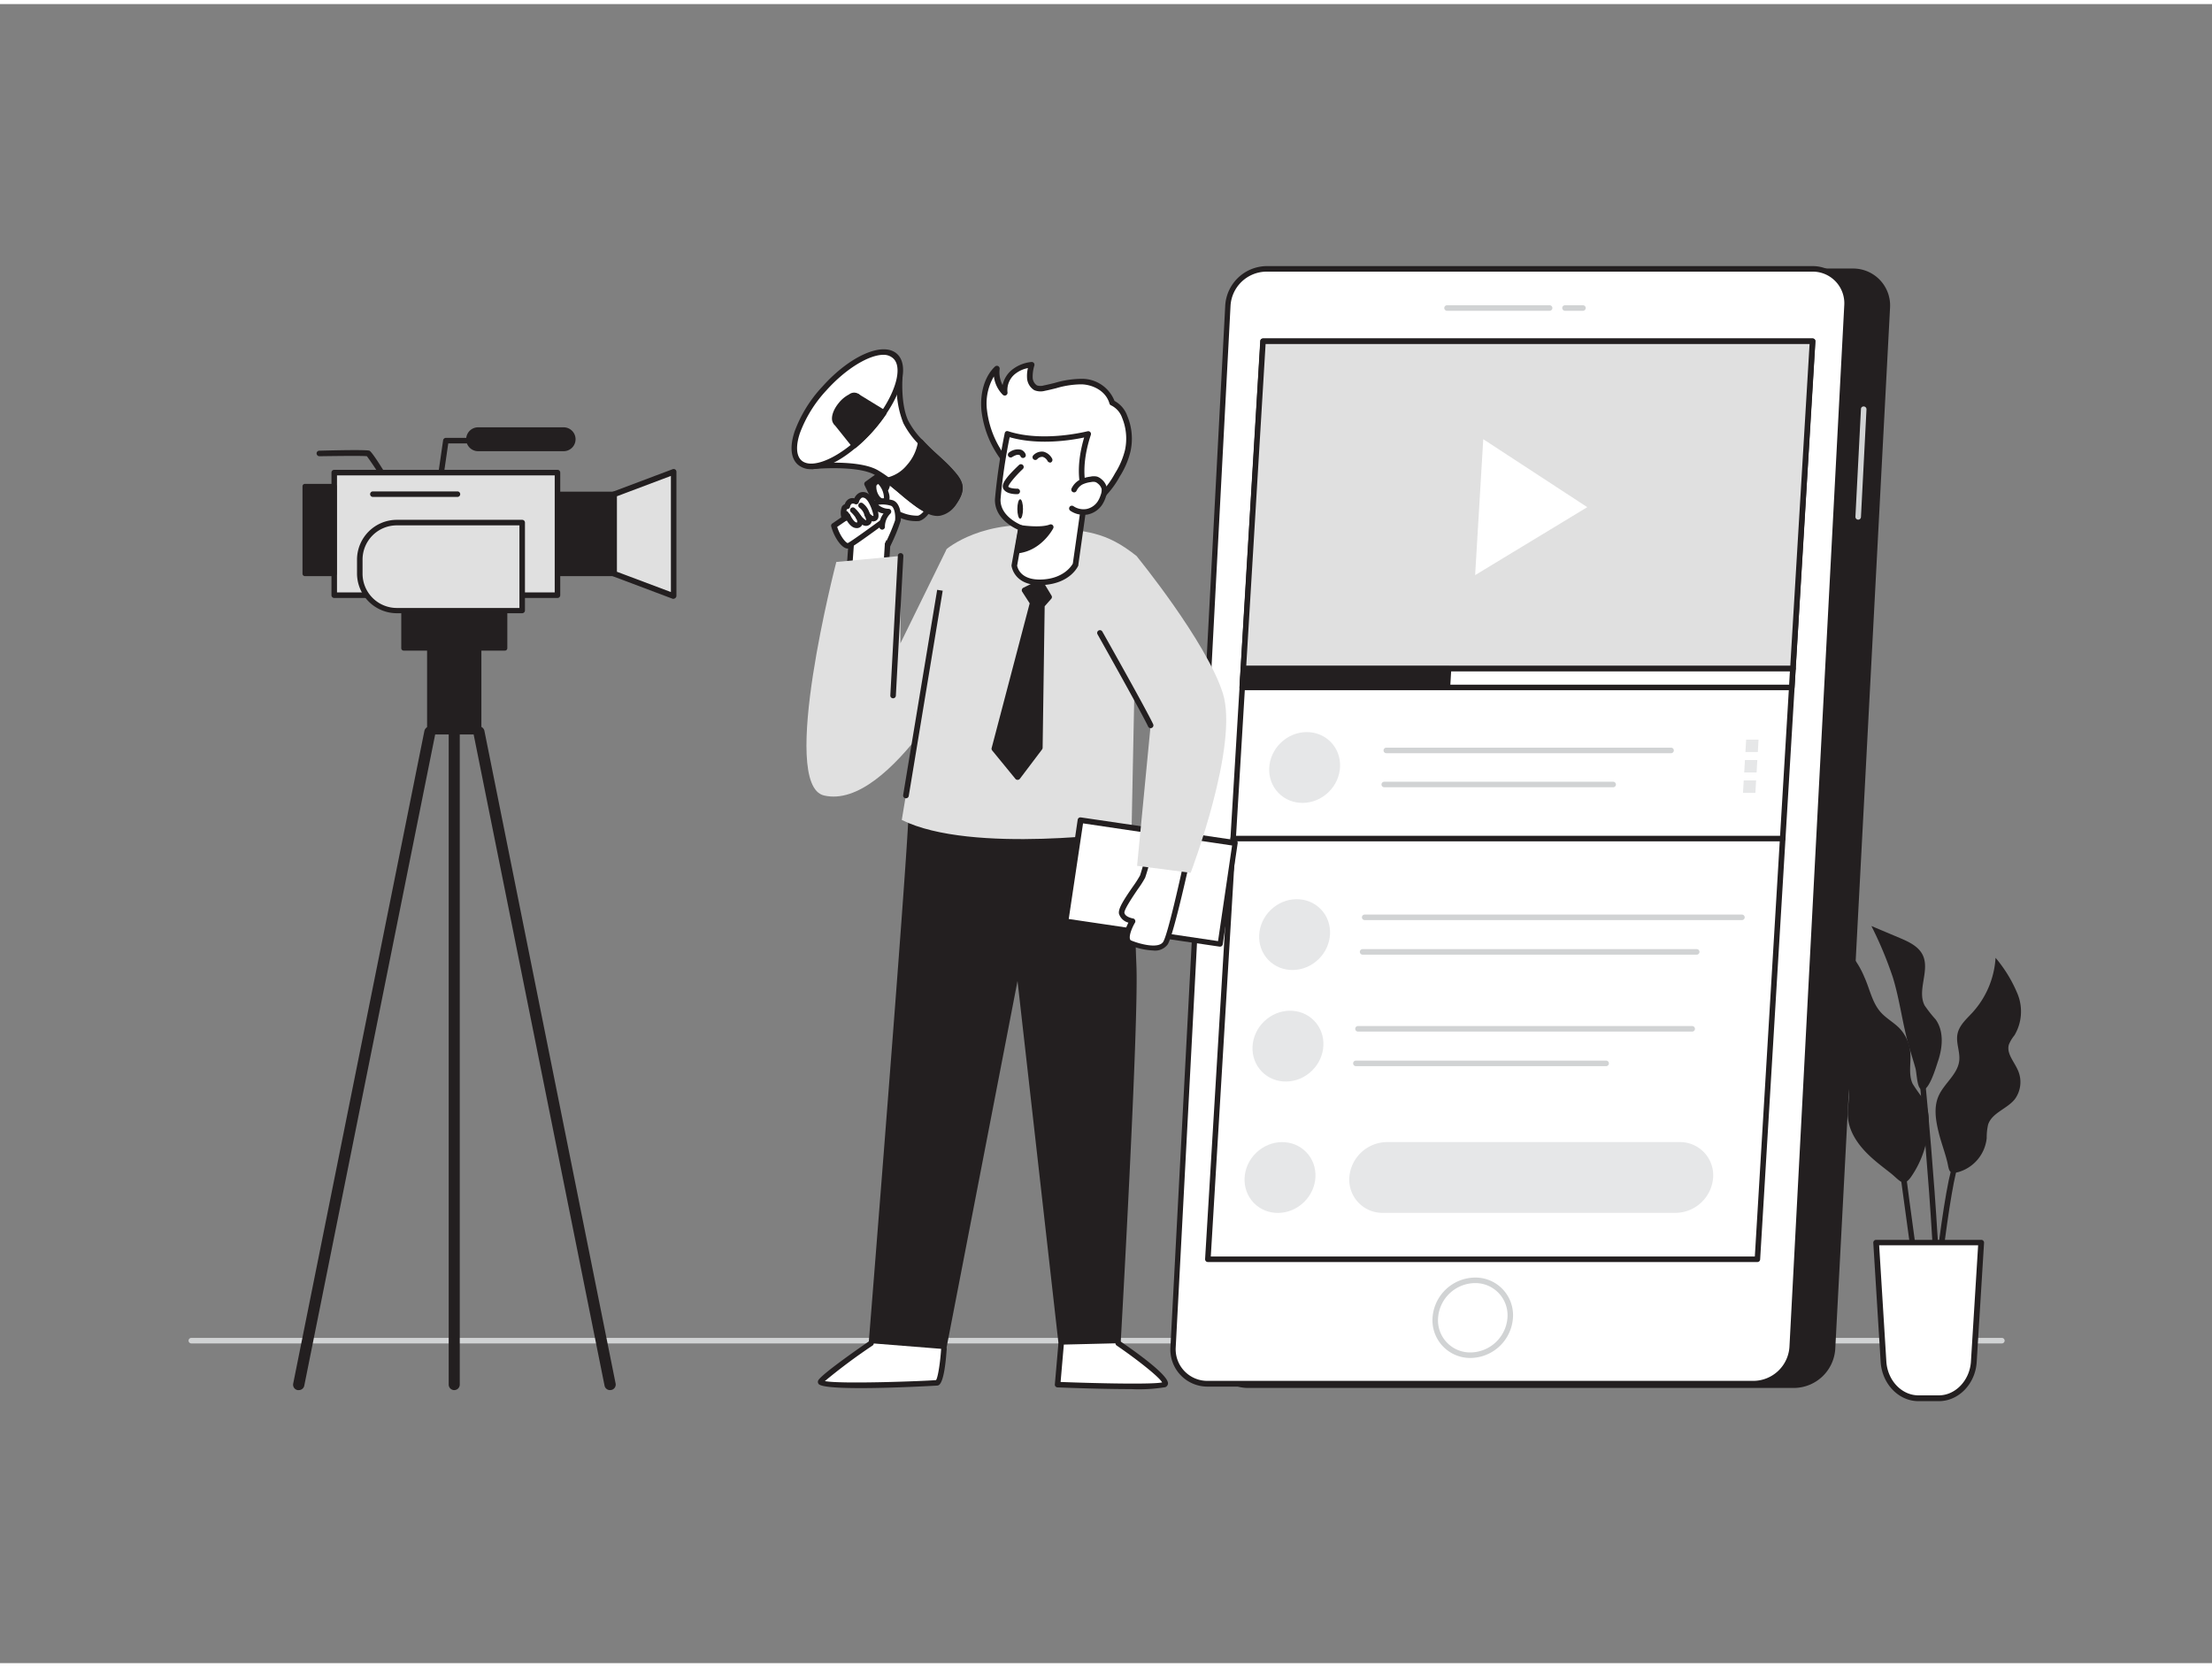 <svg xmlns="http://www.w3.org/2000/svg" viewBox="0 0 400 300" width="406" height="306" class="illustration styles_illustrationTablet__1DWOa"><rect x="0" y="0" width="400" height="300" fill="#808080" stroke="none"/><g id="_527_online_campaign_flatline" data-name="#527_online_campaign_flatline"><path d="M362,242.19H34.6a.5.5,0,0,1-.5-.5.5.5,0,0,1,.5-.5H362a.5.5,0,0,1,.5.5A.5.5,0,0,1,362,242.19Z" fill="#d1d3d4"></path><path d="M79.74,85.51h-.07a.5.5,0,0,1-.42-.56l.88-6.09a.51.51,0,0,1,.5-.42H97.55a.5.5,0,0,1,.5.5.5.5,0,0,1-.5.5H81.06l-.82,5.65A.51.51,0,0,1,79.74,85.51Z" fill="#231f20"></path><path d="M70,86.94a.51.51,0,0,1-.43-.24,58.83,58.83,0,0,0-3.22-4.94c-.73-.1-4.89-.05-8.59,0a.52.52,0,0,1-.51-.49.49.49,0,0,1,.49-.51c5.64-.15,8.69-.14,9.06,0,.14.07.57.28,3.62,5.32a.48.48,0,0,1-.17.68A.49.49,0,0,1,70,86.94Z" fill="#231f20"></path><rect x="77.67" y="107.31" width="8.94" height="24.33" fill="#231f20"></rect><path d="M86.61,132.07H77.67a.44.44,0,0,1-.44-.44V107.31a.44.44,0,0,1,.44-.44h8.94a.44.44,0,0,1,.44.44v24.32A.44.44,0,0,1,86.61,132.07Zm-8.5-.88h8.06V107.75H78.11Z" fill="#231f20"></path><path d="M54,250.63l-.19,0a1,1,0,0,1-.79-1.18l23.72-118a1,1,0,1,1,2,.39l-23.72,118A1,1,0,0,1,54,250.63Z" fill="#231f20"></path><path d="M110.32,250.63a1,1,0,0,1-1-.81l-23.72-118a1,1,0,1,1,2-.39l23.72,118a1,1,0,0,1-.79,1.18Z" fill="#231f20"></path><path d="M82.14,250.63a1,1,0,0,1-1-1v-118a1,1,0,0,1,2,0v118A1,1,0,0,1,82.14,250.63Z" fill="#231f20"></path><rect x="72.98" y="105.4" width="18.31" height="11.07" fill="#231f20"></rect><path d="M91.3,116.91H73a.44.44,0,0,1-.44-.44V105.4A.44.44,0,0,1,73,105H91.3a.44.44,0,0,1,.44.44v11.07A.44.44,0,0,1,91.3,116.91ZM73.42,116H90.85V105.84H73.42Z" fill="#231f20"></path><rect x="60.44" y="84.72" width="40.38" height="22.17" fill="#e0e0e0"></rect><path d="M100.81,107.39H60.44a.5.5,0,0,1-.5-.5V84.72a.5.5,0,0,1,.5-.5h40.37a.5.5,0,0,1,.5.5v22.17A.5.5,0,0,1,100.81,107.39Zm-39.87-1h39.37V85.22H60.94Z" fill="#231f20"></path><rect x="100.81" y="88.62" width="10.25" height="14.38" transform="translate(211.88 191.61) rotate(180)" fill="#231f20"></rect><path d="M111.06,103.44H100.81a.44.44,0,0,1-.44-.44V88.62a.45.45,0,0,1,.44-.45h10.25a.45.45,0,0,1,.45.45V103A.45.45,0,0,1,111.06,103.44Zm-9.8-.88h9.36V89.06h-9.36Z" fill="#231f20"></path><polygon points="121.82 107.04 111.06 103 111.06 88.61 121.82 84.57 121.82 107.04" fill="#e0e0e0"></polygon><path d="M121.82,107.54a.51.51,0,0,1-.17,0l-10.76-4.05a.49.49,0,0,1-.33-.46V88.62a.5.5,0,0,1,.33-.47l10.76-4.05a.5.5,0,0,1,.67.47V107a.49.49,0,0,1-.21.41A.52.52,0,0,1,121.82,107.54Zm-10.26-4.89,9.76,3.67v-21L111.56,89Z" fill="#231f20"></path><rect x="55.14" y="87.2" width="5.3" height="15.8" fill="#231f20"></rect><path d="M60.44,103.44h-5.3a.44.44,0,0,1-.44-.44V87.2a.44.44,0,0,1,.44-.44h5.3a.44.44,0,0,1,.44.44V103A.44.44,0,0,1,60.44,103.44Zm-4.86-.88H60V87.64H55.58Z" fill="#231f20"></path><rect x="84.74" y="76.97" width="18.9" height="3.44" rx="1.72" fill="#231f20"></rect><path d="M101.92,80.85H86.46a2.16,2.16,0,1,1,0-4.32h15.46a2.16,2.16,0,1,1,0,4.32ZM86.46,77.41a1.28,1.28,0,1,0,0,2.56h15.46a1.28,1.28,0,1,0,0-2.56Z" fill="#231f20"></path><path d="M71.76,93.76H94.43a0,0,0,0,1,0,0v15.89a0,0,0,0,1,0,0H71.76a6.7,6.7,0,0,1-6.7-6.7v-2.5a6.7,6.7,0,0,1,6.7-6.7Z" fill="#e0e0e0"></path><path d="M94.43,110.15H71.76a7.21,7.21,0,0,1-7.2-7.2v-2.5a7.21,7.21,0,0,1,7.2-7.19H94.43a.5.5,0,0,1,.5.5v15.89A.51.51,0,0,1,94.43,110.15ZM71.76,94.26a6.2,6.2,0,0,0-6.2,6.19V103a6.21,6.21,0,0,0,6.2,6.2H93.93V94.26Z" fill="#231f20"></path><path d="M82.72,89.12H67.43a.5.5,0,0,1-.5-.5.5.5,0,0,1,.5-.5H82.72a.5.5,0,0,1,.5.5A.5.5,0,0,1,82.72,89.12Z" fill="#231f20"></path><path d="M324.45,249.8H225.73a6.23,6.23,0,0,1-6.29-6.64l9.91-188.31a7.08,7.08,0,0,1,7-6.64h98.72a6.23,6.23,0,0,1,6.28,6.64l-9.91,188.31A7.07,7.07,0,0,1,324.45,249.8Z" fill="#231f20"></path><path d="M324.45,250.24H225.73a6.68,6.68,0,0,1-6.73-7.1l9.91-188.32a7.54,7.54,0,0,1,7.43-7h98.72a6.68,6.68,0,0,1,6.72,7.1l-9.91,188.32A7.53,7.53,0,0,1,324.45,250.24ZM236.34,48.65a6.64,6.64,0,0,0-6.55,6.22l-9.91,188.32a5.86,5.86,0,0,0,1.58,4.36,5.79,5.79,0,0,0,4.27,1.81h98.72a6.64,6.64,0,0,0,6.54-6.22L340.9,54.82a5.8,5.8,0,0,0-5.84-6.17Z" fill="#231f20"></path><path d="M317.15,249.46H218.43a6.22,6.22,0,0,1-6.28-6.63l9.91-188.32a7.06,7.06,0,0,1,7-6.63h98.72A6.23,6.23,0,0,1,334,54.51l-9.91,188.32A7.06,7.06,0,0,1,317.15,249.46Z" fill="#fff"></path><path d="M317.15,250H218.43a6.71,6.71,0,0,1-6.78-7.15l9.91-188.32A7.58,7.58,0,0,1,229,47.38h98.72a6.73,6.73,0,0,1,6.78,7.16l-9.91,188.32A7.57,7.57,0,0,1,317.15,250ZM229,48.38a6.56,6.56,0,0,0-6.48,6.16l-9.91,188.32a5.72,5.72,0,0,0,5.78,6.1h98.72a6.57,6.57,0,0,0,6.48-6.15l9.91-188.32a5.72,5.72,0,0,0-5.78-6.11Z" fill="#231f20"></path><path d="M280.22,55.46H261.67a.51.51,0,0,1-.5-.5.5.5,0,0,1,.5-.5h18.55a.5.5,0,0,1,.5.5A.5.5,0,0,1,280.22,55.46Z" fill="#d1d3d4"></path><path d="M286.22,55.46H283a.51.51,0,0,1-.5-.5.5.5,0,0,1,.5-.5h3.25a.5.5,0,0,1,.5.5A.51.51,0,0,1,286.22,55.46Z" fill="#d1d3d4"></path><path d="M336,93.23h0a.51.51,0,0,1-.48-.53l1-19.47a.47.47,0,0,1,.52-.47.51.51,0,0,1,.48.53l-1,19.46A.5.5,0,0,1,336,93.23Z" fill="#d1d3d4"></path><polygon points="317.8 226.97 218.42 226.97 228.39 60.97 327.76 60.97 317.8 226.97" fill="#fff"></polygon><path d="M317.8,227.47H218.42a.49.49,0,0,1-.36-.15.53.53,0,0,1-.14-.38l10-166a.49.49,0,0,1,.5-.47h99.38a.51.51,0,0,1,.36.15.53.53,0,0,1,.13.38l-10,166A.49.49,0,0,1,317.8,227.47Zm-98.85-1h98.38l9.9-165H228.86Z" fill="#231f20"></path><polygon points="324.21 120.17 224.83 120.17 228.39 60.97 327.76 60.97 324.21 120.17" fill="#e0e0e0"></polygon><path d="M324.21,120.67H224.83a.5.5,0,0,1-.36-.16.57.57,0,0,1-.14-.37l3.56-59.2a.49.49,0,0,1,.5-.47h99.38a.51.51,0,0,1,.36.15.53.53,0,0,1,.13.38l-3.55,59.2A.5.5,0,0,1,324.21,120.67Zm-98.85-1h98.38l3.49-58.2H228.86Z" fill="#231f20"></path><polygon points="266.75 103.26 268.22 78.68 287.03 90.97 266.75 103.26" fill="#fff"></polygon><ellipse cx="235.92" cy="138.04" rx="6.6" ry="6.21" transform="translate(-29.52 203.28) rotate(-44.14)" fill="#e6e7e8"></ellipse><ellipse cx="231.47" cy="212.18" rx="6.6" ry="6.21" transform="translate(-82.41 221.12) rotate(-44.14)" fill="#e6e7e8"></ellipse><path d="M302.18,135.46H250.69a.5.5,0,0,1,0-1h51.49a.5.5,0,0,1,0,1Z" fill="#d1d3d4"></path><path d="M291.71,141.62H250.32a.5.5,0,0,1-.5-.5.5.5,0,0,1,.5-.5h41.39a.5.5,0,0,1,.5.5A.5.5,0,0,1,291.71,141.62Z" fill="#d1d3d4"></path><polygon points="317.87 135.25 315.63 135.25 315.76 133.01 318 133.01 317.87 135.25" fill="#e6e7e8"></polygon><polygon points="317.65 138.94 315.41 138.94 315.54 136.7 317.78 136.7 317.65 138.94" fill="#e6e7e8"></polygon><polygon points="317.43 142.62 315.19 142.62 315.32 140.38 317.56 140.38 317.43 142.62" fill="#e6e7e8"></polygon><polygon points="324.01 123.57 224.63 123.57 224.83 120.17 324.21 120.17 324.01 123.57" fill="#fff"></polygon><path d="M324,124.07H224.63a.48.48,0,0,1-.36-.16.47.47,0,0,1-.14-.37l.2-3.4a.5.5,0,0,1,.5-.47h99.38a.51.51,0,0,1,.37.15.52.52,0,0,1,.13.38l-.2,3.4A.51.51,0,0,1,324,124.07Zm-98.85-1h98.38l.14-2.4H225.3Z" fill="#231f20"></path><polygon points="261.79 123.57 224.63 123.57 224.83 120.17 261.99 120.17 261.79 123.57" fill="#231f20"></polygon><path d="M261.79,124H224.63a.43.43,0,0,1-.32-.14.45.45,0,0,1-.12-.33l.2-3.4a.45.45,0,0,1,.44-.41H262a.43.43,0,0,1,.32.14.41.41,0,0,1,.12.32l-.2,3.4A.45.45,0,0,1,261.79,124Zm-36.69-.88h36.27l.15-2.52H225.25Z" fill="#231f20"></path><path d="M322.37,151.4H223a.5.5,0,0,1-.5-.5.5.5,0,0,1,.5-.5h99.38a.5.5,0,0,1,.5.5A.51.51,0,0,1,322.37,151.4Z" fill="#231f20"></path><ellipse cx="234.11" cy="168.26" rx="6.6" ry="6.21" transform="translate(-51.08 210.55) rotate(-44.14)" fill="#e6e7e8"></ellipse><path d="M315,165.64H246.78a.5.5,0,0,1-.5-.5.5.5,0,0,1,.5-.5H315a.51.51,0,0,1,.5.5A.5.5,0,0,1,315,165.64Z" fill="#d1d3d4"></path><path d="M306.82,171.89H246.4a.51.51,0,0,1-.5-.5.5.5,0,0,1,.5-.5h60.42a.5.5,0,0,1,.5.5A.5.5,0,0,1,306.82,171.89Z" fill="#d1d3d4"></path><ellipse cx="232.9" cy="188.43" rx="6.6" ry="6.21" transform="translate(-65.46 215.4) rotate(-44.14)" fill="#e6e7e8"></ellipse><path d="M306,185.8H245.57a.5.5,0,0,1-.5-.5.5.5,0,0,1,.5-.5H306a.51.51,0,0,1,.5.5A.5.5,0,0,1,306,185.8Z" fill="#d1d3d4"></path><path d="M290.44,192.05H245.19a.5.5,0,0,1,0-1h45.25a.5.5,0,0,1,0,1Z" fill="#d1d3d4"></path><path d="M303,218.58H250a6,6,0,0,1-6-6.4h0a6.89,6.89,0,0,1,6.79-6.4h53a6,6,0,0,1,6,6.4h0A6.88,6.88,0,0,1,303,218.58Z" fill="#e6e7e8"></path><path d="M265.93,244.82a6.82,6.82,0,0,1-6.88-7.3,7.78,7.78,0,0,1,7.67-7.24,6.8,6.8,0,0,1,6.87,7.3A7.78,7.78,0,0,1,265.93,244.82Zm.79-13.54a6.76,6.76,0,0,0-6.67,6.3,5.81,5.81,0,0,0,5.88,6.24,6.78,6.78,0,0,0,6.67-6.3h0a5.82,5.82,0,0,0-5.88-6.24Z" fill="#d1d3d4"></path><path d="M180.22,65.91a5.35,5.35,0,0,0,1.47,4.41,4.3,4.3,0,0,1,1.39-3.66,6.3,6.3,0,0,1,3.44-1.45,6.93,6.93,0,0,0-.33,2.3,2.26,2.26,0,0,0,1.05,1.89,2.54,2.54,0,0,0,1.59.06c2.26-.45,4.49-1.27,6.79-1.18a5.77,5.77,0,0,1,5.46,3.84,4.23,4.23,0,0,1,2.26,2.5,10.21,10.21,0,0,1,.54,6.18A14.76,14.76,0,0,1,202,85.15a15.94,15.94,0,0,1-5.19,5.69,5.58,5.58,0,0,1-3.06.91c-3.86-.19-7.77-4.92-10.58-7.59a17.82,17.82,0,0,1-5.25-10.66C177.67,70.78,178.28,67.74,180.22,65.91Z" fill="#fff"></path><path d="M194,92.26h-.21c-3.37-.16-6.68-3.49-9.33-6.17-.55-.56-1.08-1.09-1.57-1.55a18.39,18.39,0,0,1-5.41-11c-.31-3.27.61-6.27,2.45-8a.52.52,0,0,1,.57-.08.53.53,0,0,1,.27.51,5,5,0,0,0,.53,2.93,4.92,4.92,0,0,1,1.5-2.6,6.66,6.66,0,0,1,3.7-1.58.51.51,0,0,1,.44.16.52.52,0,0,1,.11.46,6.79,6.79,0,0,0-.31,2.13,1.76,1.76,0,0,0,.77,1.48,2.13,2.13,0,0,0,1.28,0c.65-.13,1.3-.29,1.95-.45a17.5,17.5,0,0,1,4.95-.74,6.31,6.31,0,0,1,5.85,4,4.92,4.92,0,0,1,2.3,2.69,10.64,10.64,0,0,1,.58,6.48,14.91,14.91,0,0,1-1.93,4.49,16.31,16.31,0,0,1-5.36,5.87A6.24,6.24,0,0,1,194,92.26Zm-14.23-25a9.63,9.63,0,0,0-1.29,6.18,17.28,17.28,0,0,0,5.1,10.34c.49.47,1,1,1.59,1.58,2.53,2.55,5.68,5.73,8.67,5.87a5.14,5.14,0,0,0,2.78-.84,15.37,15.37,0,0,0,5-5.52,14.24,14.24,0,0,0,1.81-4.2,9.9,9.9,0,0,0-.52-5.87,3.94,3.94,0,0,0-1.95-2.22.51.51,0,0,1-.33-.34c-.65-2.3-3-3.4-5-3.48a16.35,16.35,0,0,0-4.67.71c-.66.16-1.33.33-2,.46a3,3,0,0,1-1.92-.11,2.76,2.76,0,0,1-1.32-2.3,6,6,0,0,1,.16-1.7A5.34,5.34,0,0,0,183.42,67a3.75,3.75,0,0,0-1.23,3.22.51.51,0,0,1-.27.52.52.52,0,0,1-.58-.09A5.7,5.7,0,0,1,179.72,67.28Z" fill="#231f20"></path><path d="M204.62,149.67s0,13.56.44,24.21-2.85,68.28-2.85,68.28l-10.34.25-7.72-68.68-13.44,69.48-13.18-1.05s6.92-86.42,7.2-95.66Z" fill="#231f20"></path><path d="M170.71,243.65h0L157.5,242.6a.47.47,0,0,1-.31-.16.46.46,0,0,1-.1-.32c.07-.86,6.92-86.51,7.2-95.63a.44.44,0,0,1,.48-.43l39.88,3.17a.45.45,0,0,1,.41.44c0,.14,0,13.68.44,24.19s-2.82,67.75-2.85,68.32a.45.45,0,0,1-.43.42l-10.34.25a.48.48,0,0,1-.44-.39L184,176.65l-12.9,66.64A.44.44,0,0,1,170.71,243.65ZM158,241.75l12.35,1,13.37-69.09a.45.45,0,0,1,.45-.36.43.43,0,0,1,.42.39L192.27,242l9.52-.23c.3-5.18,3.28-57.8,2.83-67.83-.42-9.51-.44-21.48-.45-23.82l-39-3.1C164.71,157.79,158.53,235.17,158,241.75Z" fill="#231f20"></path><path d="M202.21,242.16s10,6.78,8.32,7.48-19.29,0-19.29,0l.63-7.23" fill="#fff"></path><path d="M204.57,250.45c-5.3,0-12.19-.26-13.35-.31a.53.53,0,0,1-.35-.17.46.46,0,0,1-.12-.37l.63-7.23a.51.51,0,0,1,.54-.46.49.49,0,0,1,.45.54l-.58,6.71c6.54.25,16.59.47,18.36.08-.54-1-4.56-4.17-8.22-6.67a.5.5,0,0,1-.14-.69.51.51,0,0,1,.7-.14c3.32,2.26,8.86,6.27,8.72,7.72a.76.76,0,0,1-.48.64A29.34,29.34,0,0,1,204.57,250.45Zm5.64-1.06h0Z" fill="#231f20"></path><path d="M170.71,243.21s-.41,6-1.26,6.1-21.89,1.08-21-.22,9.09-6.93,9.09-6.93" fill="#fff"></path><path d="M155.62,250.27c-3.93,0-7.26-.18-7.62-.79a.61.61,0,0,1,0-.67c.91-1.34,8.38-6.48,9.23-7.06a.49.49,0,0,1,.69.12.5.5,0,0,1-.13.7,103.3,103.3,0,0,0-8.63,6.43c2.89.58,18.1,0,20.11-.18.36-.53.76-3.29.92-5.65a.5.5,0,0,1,1,.07c-.44,6.42-1.36,6.53-1.7,6.57C169.39,249.82,161.77,250.27,155.62,250.27Z" fill="#231f20"></path><path d="M171.2,98.53s6.67-5.73,18.78-4c6.25.91,9.78.62,15.64,5.35l-1,49.74s-28.94,4.2-41.55-2.09Z" fill="#e0e0e0"></path><path d="M184.64,94.73l-1.22,6.8s.32,3.26,5.06,3,6-3.24,6-3.24l1.82-12.76s-1.87-3.76.49-10.87c0,0-8,2.13-14.6,0a107.85,107.85,0,0,0-1.76,11.85C180.31,93.15,184.64,94.73,184.64,94.73Z" fill="#fff"></path><path d="M188,105.06c-4.68,0-5.08-3.45-5.08-3.48a.61.61,0,0,1,0-.14l1.15-6.4c-1.13-.51-4.26-2.23-4.15-5.52a108,108,0,0,1,1.77-11.94.51.51,0,0,1,.24-.33.53.53,0,0,1,.41,0c6.36,2.06,14.24,0,14.32,0a.48.48,0,0,1,.49.14.5.5,0,0,1,.11.5c-2.26,6.79-.54,10.45-.52,10.49a.58.58,0,0,1,.05.29L195,101.38a.5.5,0,0,1,0,.13c-.05.13-1.43,3.28-6.43,3.54Zm-4.07-3.52c.07.41.63,2.7,4.53,2.51s5.34-2.49,5.54-2.88l1.79-12.55c-.32-.75-1.53-4.24.26-10.25-2.2.47-8.16,1.47-13.47-.05a97.57,97.57,0,0,0-1.65,11.23c-.11,3.21,3.84,4.69,3.88,4.71a.5.5,0,0,1,.32.56Z" fill="#231f20"></path><path d="M194.22,87.79a3.06,3.06,0,0,1,1.31-1.4,5.45,5.45,0,0,1,1.74-.5,2.2,2.2,0,0,1,1,0,1.85,1.85,0,0,1,.6.36,2.33,2.33,0,0,1,.87,1.35,2.8,2.8,0,0,1-.18,1.31,5.59,5.59,0,0,1-.61,1.31,3.65,3.65,0,0,1-5.11,1" fill="#fff"></path><path d="M195.91,92.35a4.14,4.14,0,0,1-2.36-.73.5.5,0,0,1,.56-.83,3.25,3.25,0,0,0,2.38.51,3.21,3.21,0,0,0,2-1.35,4.92,4.92,0,0,0,.55-1.19,2.4,2.4,0,0,0,.17-1.07,1.91,1.91,0,0,0-.7-1,1.39,1.39,0,0,0-.43-.26,1.67,1.67,0,0,0-.77,0,5,5,0,0,0-1.58.44A2.53,2.53,0,0,0,194.68,88a.49.49,0,0,1-.66.25.49.49,0,0,1-.25-.66A3.48,3.48,0,0,1,195.29,86a6,6,0,0,1,1.9-.55,2.65,2.65,0,0,1,1.22,0,2.41,2.41,0,0,1,.77.46,2.78,2.78,0,0,1,1,1.65,3.31,3.31,0,0,1-.21,1.55,6,6,0,0,1-.67,1.43,4.15,4.15,0,0,1-2.67,1.77A3.94,3.94,0,0,1,195.91,92.35Z" fill="#231f20"></path><path d="M184.61,83.71s-3.15,3-2.73,3.72,2.08.69,2.08.69" fill="#fff"></path><path d="M183.85,88.62c-.5,0-1.91-.08-2.4-.94s.54-2.17,2.82-4.34a.5.5,0,0,1,.69.73c-1.39,1.31-2.61,2.81-2.62,3.2.15.23,1,.37,1.61.35a.5.5,0,0,1,0,1Z" fill="#231f20"></path><path d="M189.88,82.39a1.58,1.58,0,0,0-2.63-.47" fill="#fff"></path><path d="M189.88,82.89a.51.51,0,0,1-.45-.27h0a1.48,1.48,0,0,0-.86-.74,1.17,1.17,0,0,0-1,.41.5.5,0,0,1-.71,0,.49.49,0,0,1,0-.7,2.13,2.13,0,0,1,1.84-.65,2.44,2.44,0,0,1,1.56,1.26.5.5,0,0,1-.44.73Z" fill="#231f20"></path><path d="M185,81.58s-.4-1.24-2.24-.09" fill="#fff"></path><path d="M185,82.08a.49.49,0,0,1-.47-.34.38.38,0,0,0-.24-.21c-.16-.06-.53-.08-1.26.38a.5.5,0,0,1-.69-.15.49.49,0,0,1,.16-.69,2.51,2.51,0,0,1,2.15-.48,1.4,1.4,0,0,1,.82.83.49.49,0,0,1-.32.63A.4.4,0,0,1,185,82.08Z" fill="#231f20"></path><path d="M184.64,94.73s3.54.55,5.34-.15c0,0-2,3.83-6,4.25Z" fill="#231f20"></path><path d="M184,99.33a.5.5,0,0,1-.49-.58l.67-4.1a.49.49,0,0,1,.57-.41s3.43.52,5.08-.13a.51.51,0,0,1,.55.13.5.5,0,0,1,.07.57c-.08.16-2.17,4.07-6.4,4.51Zm1.08-4-.48,2.94a7.71,7.71,0,0,0,4.3-2.88A17.23,17.23,0,0,1,185.05,95.29Z" fill="#231f20"></path><path d="M160.5,97.77l-.51,8.09-6.7.57.93-13.11s7.07-2.47,7.88-2.2S160.5,97.77,160.5,97.77Z" fill="#fff"></path><path d="M153.29,106.93a.51.51,0,0,1-.5-.54l.94-13.11a.47.47,0,0,1,.33-.43c2.7-.94,7.35-2.48,8.19-2.2a.66.66,0,0,1,.41.36c.44.93-.84,4.67-1.67,6.86l-.5,8a.5.5,0,0,1-.46.47l-6.7.56Zm1.41-13.25-.87,12.2,5.69-.48.48-7.66a.4.4,0,0,1,0-.15,28.14,28.14,0,0,0,1.74-6A53.64,53.64,0,0,0,154.7,93.68ZM160,105.86h0Z" fill="#231f20"></path><path d="M168.28,90.69s-.89,2-2.17,2.3-4.05-1-4.37-.87-7.66,5.67-8.34,5.83-2-1.57-2.59-3.62c0,0,7.13-4.86,7.59-5.38s1-3.6,1.72-4.72Z" fill="#fff"></path><path d="M153.31,98.46c-1.1,0-2.45-2-3-4a.48.48,0,0,1,.2-.54c2.71-1.85,7.14-4.93,7.5-5.31a10,10,0,0,0,.63-1.82,13.21,13.21,0,0,1,1-2.82.5.5,0,0,1,.34-.23.49.49,0,0,1,.4.1l8.16,6.46a.48.48,0,0,1,.14.59c-.1.23-1,2.2-2.49,2.59a7.23,7.23,0,0,1-3.45-.59c-.33-.11-.71-.24-.9-.28l-1.61,1.17c-4.68,3.42-6.33,4.55-6.77,4.66Zm-1.92-3.92c.56,1.75,1.59,2.9,1.91,2.92.5-.19,4.48-3.09,6.39-4.48,1.34-1,1.69-1.24,1.81-1.3.31-.17.69-.05,1.6.26a7.17,7.17,0,0,0,2.89.57c.69-.18,1.33-1.09,1.66-1.68L160.29,85c-.23.57-.46,1.35-.67,2a6.92,6.92,0,0,1-.84,2.22C158.33,89.78,153.07,93.39,151.39,94.54Z" fill="#231f20"></path><path d="M160.48,86.08a2.62,2.62,0,0,1-.28,1.51A7.48,7.48,0,0,1,158,89.27l-1.23-2.49L159.21,85Z" fill="#231f20"></path><path d="M158,89.77l-.15,0a.51.51,0,0,1-.3-.26L156.34,87a.5.5,0,0,1,.15-.63l2.43-1.75a.51.51,0,0,1,.61,0l1.27,1A.5.5,0,0,1,161,86a3.33,3.33,0,0,1-.34,1.84,7.33,7.33,0,0,1-2.38,1.87A.5.5,0,0,1,158,89.77Zm-.6-2.83.81,1.63a5.39,5.39,0,0,0,1.53-1.22,2.12,2.12,0,0,0,.24-1l-.81-.67Z" fill="#231f20"></path><path d="M152.72,93s-.65-2,.51-2.19a1,1,0,0,1,1.58-.84s.37-1.53,1.57-1.22,2.15,3.18,2,3.9-1.1.28-1.57-.4c0,0,.61,1.13.2,1.43-.59.44-1.21-.34-1.72-.9,0,0,.75,1.32-.35,1.44-.85.1-1.64-1.62-1.64-1.62Z" fill="#fff"></path><path d="M154.86,94.75c-.78,0-1.4-.81-1.75-1.39l-.11.07a.49.49,0,0,1-.44.06.51.51,0,0,1-.32-.32,3.23,3.23,0,0,1,0-2.3,1.22,1.22,0,0,1,.53-.45,1.61,1.61,0,0,1,.72-.92,1.35,1.35,0,0,1,1-.13,2.1,2.1,0,0,1,.78-.92,1.54,1.54,0,0,1,1.21-.16c1.52.39,2.56,3.57,2.36,4.49a.9.9,0,0,1-.72.74,1.21,1.21,0,0,1-.5,0,.85.85,0,0,1-.34.6,1.12,1.12,0,0,1-1.37,0,.14.14,0,0,1,0,.06,1.1,1.1,0,0,1-.93.58Zm-1.57-2.63.13,0a.51.51,0,0,1,.33.28c.29.63.85,1.37,1.12,1.32.12,0,.15,0,.15,0a1.16,1.16,0,0,0-.18-.65.5.5,0,0,1,.81-.59l.11.12c.27.31.69.72.88.74a2.52,2.52,0,0,0-.28-.81.5.5,0,0,1,.85-.52c.27.38.65.6.74.55,0-.48-.81-3.05-1.7-3.28a.57.57,0,0,0-.44,0,1.44,1.44,0,0,0-.51.81.51.51,0,0,1-.69.33.73.73,0,0,0-.59-.06.83.83,0,0,0-.3.52.49.49,0,0,1-.43.42.26.26,0,0,0-.16.09,1.31,1.31,0,0,0-.07.77A.6.6,0,0,1,153.29,92.12Z" fill="#231f20"></path><path d="M158,86.88s.68-1.17,1.39-.14,1.57,3,.39,3.18S157.7,87.91,158,86.88Z" fill="#fff"></path><path d="M159.63,90.43a1.73,1.73,0,0,1-1.28-.65,3.67,3.67,0,0,1-.81-3,.49.49,0,0,1,0-.11,1.62,1.62,0,0,1,1.16-.82,1.28,1.28,0,0,1,1.07.64c.15.22,1.44,2.13,1,3.28a1.14,1.14,0,0,1-.9.68Zm-1.15-3.35a2.81,2.81,0,0,0,.62,2c.15.16.36.35.6.3s.13,0,.15-.08A3.75,3.75,0,0,0,159,87c-.12-.17-.2-.21-.21-.21h0A.72.72,0,0,0,158.48,87.08Z" fill="#231f20"></path><path d="M160.5,97.77a40.52,40.52,0,0,0,1.86-4.41c.12-1.14-.14-2.91-1.14-3.18s-3.27-.55-2.9.45,2.34,1.09,2.34,1.09a3.89,3.89,0,0,0-1.17,2.76" fill="#fff"></path><path d="M160.5,98.27a.59.59,0,0,1-.22,0,.5.5,0,0,1-.23-.67,35.42,35.42,0,0,0,1.81-4.25c.12-1.11-.18-2.48-.77-2.64a5.18,5.18,0,0,0-2.28-.17,3,3,0,0,0,1.89.73.5.5,0,0,1,.43.32.51.51,0,0,1-.11.53,3.33,3.33,0,0,0-1,2.34.51.51,0,0,1-.42.57.5.5,0,0,1-.57-.42,3.59,3.59,0,0,1,.74-2.49,2.55,2.55,0,0,1-1.89-1.26.91.91,0,0,1,.16-1c.78-.85,3.32-.16,3.34-.16,1.35.38,1.64,2.48,1.5,3.72A31.45,31.45,0,0,1,161,98,.5.5,0,0,1,160.5,98.27Z" fill="#231f20"></path><path d="M146.88,83.59s8.25-.82,11.62,1.14a20.38,20.38,0,0,1,2.42,1.69c1.83,1.43,3.55,3,4.89,3.94,2.65,1.77,5.22,2.15,7-.68,1.5-2.42.62-3.57-1.39-5.72-1-1.07-3.09-2.82-4.9-4.77a15.44,15.44,0,0,1-2.67-3.67c-1.52-3.21-1.09-8.14-1.09-8.14Z" fill="#fff"></path><path d="M169.52,92.25a7.37,7.37,0,0,1-4-1.47,34.91,34.91,0,0,1-2.75-2.18c-.69-.59-1.42-1.21-2.16-1.79a21.35,21.35,0,0,0-2.37-1.65c-3.19-1.85-11.24-1.08-11.32-1.07a.52.52,0,0,1-.5-.29.51.51,0,0,1,.09-.56L162.36,67a.48.48,0,0,1,.56-.11.49.49,0,0,1,.29.5s-.39,4.84,1,7.89a14.8,14.8,0,0,0,2.59,3.54C167.88,80,169,81,170,81.91c.72.67,1.34,1.24,1.77,1.7,2.06,2.21,3.14,3.59,1.45,6.33a4.47,4.47,0,0,1-2.84,2.22A3.86,3.86,0,0,1,169.52,92.25Zm-18.76-9.33c2.67,0,6.05.25,8,1.38A21.37,21.37,0,0,1,161.23,86c.76.6,1.5,1.22,2.2,1.81A32.16,32.16,0,0,0,166.08,90c1.59,1.06,3,1.47,4.07,1.23a3.47,3.47,0,0,0,2.2-1.76c1.26-2,.71-2.93-1.33-5.12-.41-.44-1-1-1.72-1.66-1-.92-2.12-2-3.18-3.11a15.5,15.5,0,0,1-2.76-3.79,17.26,17.26,0,0,1-1.2-7.08L148.16,83C148.85,83,149.75,82.92,150.76,82.92Z" fill="#231f20"></path><path d="M160.48,86.08c1.83,1.43,4,3.32,5.33,4.28,2.94,2.2,4.8,2.43,6.72-.28s.86-4-1.15-6.12c-1-1.07-3.09-2.82-4.9-4.77a8.62,8.62,0,0,1-2.13,4.49A7,7,0,0,1,160.48,86.08Z" fill="#231f20"></path><path d="M169.52,92.56c-1.12,0-2.35-.56-4-1.8-.71-.52-1.68-1.32-2.7-2.16s-1.8-1.47-2.64-2.13A.49.49,0,0,1,160,86a.5.5,0,0,1,.4-.38A6.55,6.55,0,0,0,164,83.36a8.26,8.26,0,0,0,2-4.2.52.52,0,0,1,.34-.44.49.49,0,0,1,.53.13C167.88,80,169,81,170,81.91c.72.67,1.34,1.24,1.77,1.7,2.05,2.2,3.39,3.64,1.19,6.75A4.5,4.5,0,0,1,170,92.52,2.92,2.92,0,0,1,169.52,92.56Zm-8-6.28c.62.5,1.27,1,1.89,1.55,1,.83,2,1.62,2.67,2.13,1.65,1.24,2.81,1.73,3.77,1.58a3.67,3.67,0,0,0,2.24-1.75c1.73-2.45.91-3.34-1.08-5.47-.43-.46-1-1-1.74-1.68s-1.66-1.54-2.51-2.41a10.64,10.64,0,0,1-2,3.77A7.6,7.6,0,0,1,161.55,86.28Z" fill="#231f20"></path><path d="M144.59,82.89c1.85,1.66,5.92.28,9.93-3.09A30.12,30.12,0,0,0,157.4,77a29,29,0,0,0,2.42-3.1c3-4.37,3.9-8.59,2-10.26-2.3-2.07-8,.57-12.8,5.88S142.29,80.82,144.59,82.89Z" fill="#fff"></path><path d="M146.7,84.1a3.52,3.52,0,0,1-2.44-.84c-1.27-1.14-1.47-3.27-.56-6a24,24,0,0,1,5-8.08c5-5.61,11-8.21,13.51-5.93,2,1.81,1.23,6.2-2,10.92a29.44,29.44,0,0,1-5.4,6C151.81,82.73,148.89,84.1,146.7,84.1Zm13.06-20.68c-2.63,0-6.8,2.5-10.33,6.44a23.16,23.16,0,0,0-4.78,7.72c-.77,2.29-.67,4.09.28,4.94h0c1.59,1.42,5.4.15,9.27-3.1A29.12,29.12,0,0,0,157,76.67a26.86,26.86,0,0,0,2.39-3c2.85-4.22,3.72-8.17,2.12-9.61A2.56,2.56,0,0,0,159.76,63.42Z" fill="#231f20"></path><path d="M151.23,75.68l3.29,4.12A30.12,30.12,0,0,0,157.4,77a29,29,0,0,0,2.42-3.1L155.06,71Z" fill="#231f20"></path><path d="M154.52,80.3h-.05a.55.55,0,0,1-.34-.19L150.84,76a.5.5,0,0,1,0-.63l3.83-4.7a.49.49,0,0,1,.65-.11l4.77,2.92a.52.52,0,0,1,.22.32.48.48,0,0,1-.07.39,29.44,29.44,0,0,1-5.4,6A.47.47,0,0,1,154.52,80.3Zm-2.65-4.62,2.72,3.4A27.58,27.58,0,0,0,157,76.67a27.88,27.88,0,0,0,2.09-2.62l-3.94-2.42Z" fill="#231f20"></path><ellipse cx="153.15" cy="73.33" rx="3.03" ry="1.41" transform="translate(-0.73 145.12) rotate(-50.6)" fill="#231f20"></ellipse><path d="M151.74,76.34a1.26,1.26,0,0,1-.83-.28c-.84-.69-.51-2.39.77-3.94a5.76,5.76,0,0,1,1.85-1.53,1.48,1.48,0,0,1,2.24,1.84,6.2,6.2,0,0,1-3,3.64A2.4,2.4,0,0,1,151.74,76.34Zm2.82-5a1.49,1.49,0,0,0-.6.17,4.78,4.78,0,0,0-1.51,1.26c-1,1.22-1.15,2.33-.9,2.54.1.08.39.08.8-.12a4.78,4.78,0,0,0,1.51-1.26,4.83,4.83,0,0,0,.94-1.72c.12-.45.06-.73,0-.81A.28.28,0,0,0,154.56,71.32Z" fill="#231f20"></path><path d="M155.28,93.3a.5.5,0,0,1-.43-.25,5.89,5.89,0,0,0-.95-1.16.49.49,0,0,1-.06-.7.51.51,0,0,1,.71-.06,6.46,6.46,0,0,1,1.16,1.41.51.51,0,0,1-.18.69A.47.47,0,0,1,155.28,93.3Z" fill="#231f20"></path><path d="M156.8,92.77a.5.5,0,0,1-.49-.4,2.49,2.49,0,0,0-.9-1.31.5.5,0,0,1,.6-.8,3.52,3.52,0,0,1,1.28,1.91.49.49,0,0,1-.39.59Z" fill="#231f20"></path><path d="M153.29,93.12a.51.51,0,0,1-.41-.21l-.34-.47a.51.51,0,0,1,.12-.7.5.5,0,0,1,.7.12l.34.48a.49.49,0,0,1-.12.69A.52.52,0,0,1,153.29,93.12Z" fill="#231f20"></path><ellipse cx="184.48" cy="91.3" rx="0.51" ry="1.76" fill="#231f20"></ellipse><path d="M171.2,98.53l-8.38,17.07V99.79l-11.59,1.09s-10.5,40.32-2.21,42.23c12.07,2.79,26.57-25.61,26.57-25.61Z" fill="#e0e0e0"></path><path d="M161.46,125.53h0A.49.49,0,0,1,161,125l1.36-25.25a.49.49,0,0,1,.52-.47.5.5,0,0,1,.48.53L162,125.06A.5.5,0,0,1,161.46,125.53Z" fill="#231f20"></path><path d="M163.81,143.61h-.08a.51.51,0,0,1-.41-.58c.13-.82,6.15-37.11,6.15-37.11l1,.16s-6,36.3-6.14,37.12A.5.5,0,0,1,163.81,143.61Z" fill="#231f20"></path><rect x="193.88" y="149.51" width="28.24" height="18.48" transform="translate(25.28 -28.55) rotate(8.36)" fill="#fff"></rect><path d="M220.63,170.44h-.07l-27.94-4.1a.48.48,0,0,1-.33-.2.5.5,0,0,1-.1-.37l2.69-18.28a.5.5,0,0,1,.57-.42l27.94,4.1a.5.5,0,0,1,.33.2.48.48,0,0,1,.09.37L221.12,170A.5.5,0,0,1,220.63,170.44Zm-27.37-5,27,4,2.54-17.29-26.95-4Z" fill="#231f20"></path><path d="M208,152.44a49.38,49.38,0,0,1-1.38,5.28c-.51,1.13-4,5.54-3.78,6.68s2,1.38,2,1.38-2,3.28-.45,3.91,5.42,1.77,6.43,0,3.9-15,3.9-15Z" fill="#fff"></path><path d="M208.55,171.14a13.31,13.31,0,0,1-4.39-1,1.33,1.33,0,0,1-.79-.85c-.32-1,.28-2.39.68-3.19a2.42,2.42,0,0,1-1.7-1.6c-.2-.9.89-2.58,2.57-5a19.5,19.5,0,0,0,1.24-1.94,49,49,0,0,0,1.36-5.19.48.48,0,0,1,.24-.33.53.53,0,0,1,.41,0l6.67,2.26a.49.49,0,0,1,.33.58c-.12.54-2.92,13.33-4,15.14A2.84,2.84,0,0,1,208.55,171.14Zm-.18-18a39.3,39.3,0,0,1-1.29,4.83,18,18,0,0,1-1.34,2.1c-.81,1.2-2.51,3.7-2.41,4.27.17.77,1.53,1,1.54,1a.48.48,0,0,1,.38.28.52.52,0,0,1,0,.47c-.47.78-1.13,2.28-.91,3a.38.38,0,0,0,.22.24c1.56.65,5,1.56,5.8.21S213.23,159,214.1,155Z" fill="#231f20"></path><path d="M205.62,99.93s12.47,15.25,15.49,24.63-5.8,32.53-5.8,32.53l-9.69-1.26,2.45-25.4c-2-5.34-8.31-14.83-8.31-14.83Z" fill="#e0e0e0"></path><polygon points="188.09 104.56 185.24 106 186.71 108.27 179.78 134.66 183.97 139.78 188.01 134.49 188.39 108.69 189.69 107.22 188.09 104.56" fill="#231f20"></polygon><path d="M184,140.28a.49.49,0,0,1-.38-.18l-4.2-5.13a.5.5,0,0,1-.1-.44l6.88-26.17-1.35-2.09a.48.48,0,0,1-.06-.4.5.5,0,0,1,.25-.32l2.86-1.43a.49.49,0,0,1,.65.19l1.6,2.66a.48.48,0,0,1-.06.58l-1.18,1.34-.37,25.6a.55.55,0,0,1-.11.3l-4,5.29a.5.5,0,0,1-.39.2Zm-3.65-5.74L184,139l3.55-4.66.38-25.63a.55.55,0,0,1,.12-.33l1.06-1.19-1.17-2-1.94,1,1.16,1.81a.52.52,0,0,1,.07.4Z" fill="#231f20"></path><path d="M208.07,130.93a.5.5,0,0,1-.45-.29c-1.18-2.5-9.06-16.52-9.14-16.66a.5.5,0,1,1,.87-.49c.33.58,8,14.19,9.18,16.73a.5.5,0,0,1-.24.66A.42.42,0,0,1,208.07,130.93Z" fill="#231f20"></path><path d="M348.75,202.36a8.06,8.06,0,0,0-.93-4.36,32.6,32.6,0,0,1-1.95-2.75c-.83-1.77-.24-3.85-.44-5.79a7.19,7.19,0,0,0-2-4.32c-1-1-2.33-1.73-3.3-2.8-1.59-1.75-2-4.22-3-6.41a15.93,15.93,0,0,0-6.35-7.48c1.73,3.48-2.22,7.92-.43,11.38.57,1.1,1.65,1.89,2.07,3.06,1,2.8-2.34,5.84-1.27,8.62.53,1.39,2,2.2,2.71,3.52.93,1.77.2,3.93.28,5.94.1,2.76,1.79,5.24,3.79,7.15,1.24,1.2,2.63,2.23,4,3.31,1.61,1.29,2.29,2.64,3.7.57A17.79,17.79,0,0,0,348.75,202.36Z" fill="#231f20"></path><path d="M350.55,203.94c-.52-2.14-.89-4.46,0-6.48,1-2.29,3.45-3.9,3.74-6.38.19-1.62-.64-3.26-.31-4.86s1.63-2.69,2.7-3.86a16.16,16.16,0,0,0,4.18-9.9,24.66,24.66,0,0,1,4,6.58,8.42,8.42,0,0,1-.58,7.43,6.68,6.68,0,0,0-1,1.65c-.49,1.57.86,3,1.56,4.54a5.24,5.24,0,0,1-.5,5.37c-1.41,1.76-4.14,2.45-4.83,4.6a10.42,10.42,0,0,0-.25,2.44,7.15,7.15,0,0,1-5.15,6.14c-1.67.41-1.64-.26-1.94-1.66C351.73,207.66,351,205.83,350.55,203.94Z" fill="#231f20"></path><path d="M345.22,188.54c-1.19-4.11-1.67-8.41-2.92-12.5a68.53,68.53,0,0,0-3.89-9.33l5.1,2.15c1.64.69,3.41,1.51,4.18,3.1,1.34,2.79-1.07,6.36.34,9.11a24.18,24.18,0,0,0,2,2.54c1.5,2.11,1.27,5,.45,7.46-.36,1.05-1.9,6.51-3.28,5-.56-.61-.6-2.87-.84-3.7C346,191.08,345.59,189.82,345.22,188.54Z" fill="#231f20"></path><path d="M348,243.2c-1-6.73-4.2-30.42-4.24-30.66l1-.14c0,.24,3.21,23.93,4.23,30.65Z" fill="#231f20"></path><path d="M349.26,249.54h-1c.06-8,3.4-38.52,5.32-40.63l.74.68C352.86,211.18,349.33,240.67,349.26,249.54Z" fill="#231f20"></path><path d="M351,248l-1-.05c.76-17.2-2.89-53.35-2.92-53.71l1-.1C348.1,194.52,351.76,230.74,351,248Z" fill="#231f20"></path><path d="M339.27,223.92h19l-1.33,21.57c-.23,3.73-3,6.63-6.33,6.63h-3.67c-3.34,0-6.1-2.9-6.33-6.63Z" fill="#fff"></path><path d="M350.6,252.63h-3.67c-3.6,0-6.6-3.12-6.85-7.11L338.75,224a.51.51,0,0,1,.52-.54h19a.47.47,0,0,1,.37.16.49.49,0,0,1,.14.38l-1.33,21.57C357.2,249.51,354.19,252.63,350.6,252.63Zm-10.79-28.19,1.3,21c.21,3.44,2.77,6.14,5.82,6.14h3.67c3,0,5.6-2.7,5.81-6.14l1.3-21Z" fill="#231f20"></path></g></svg>